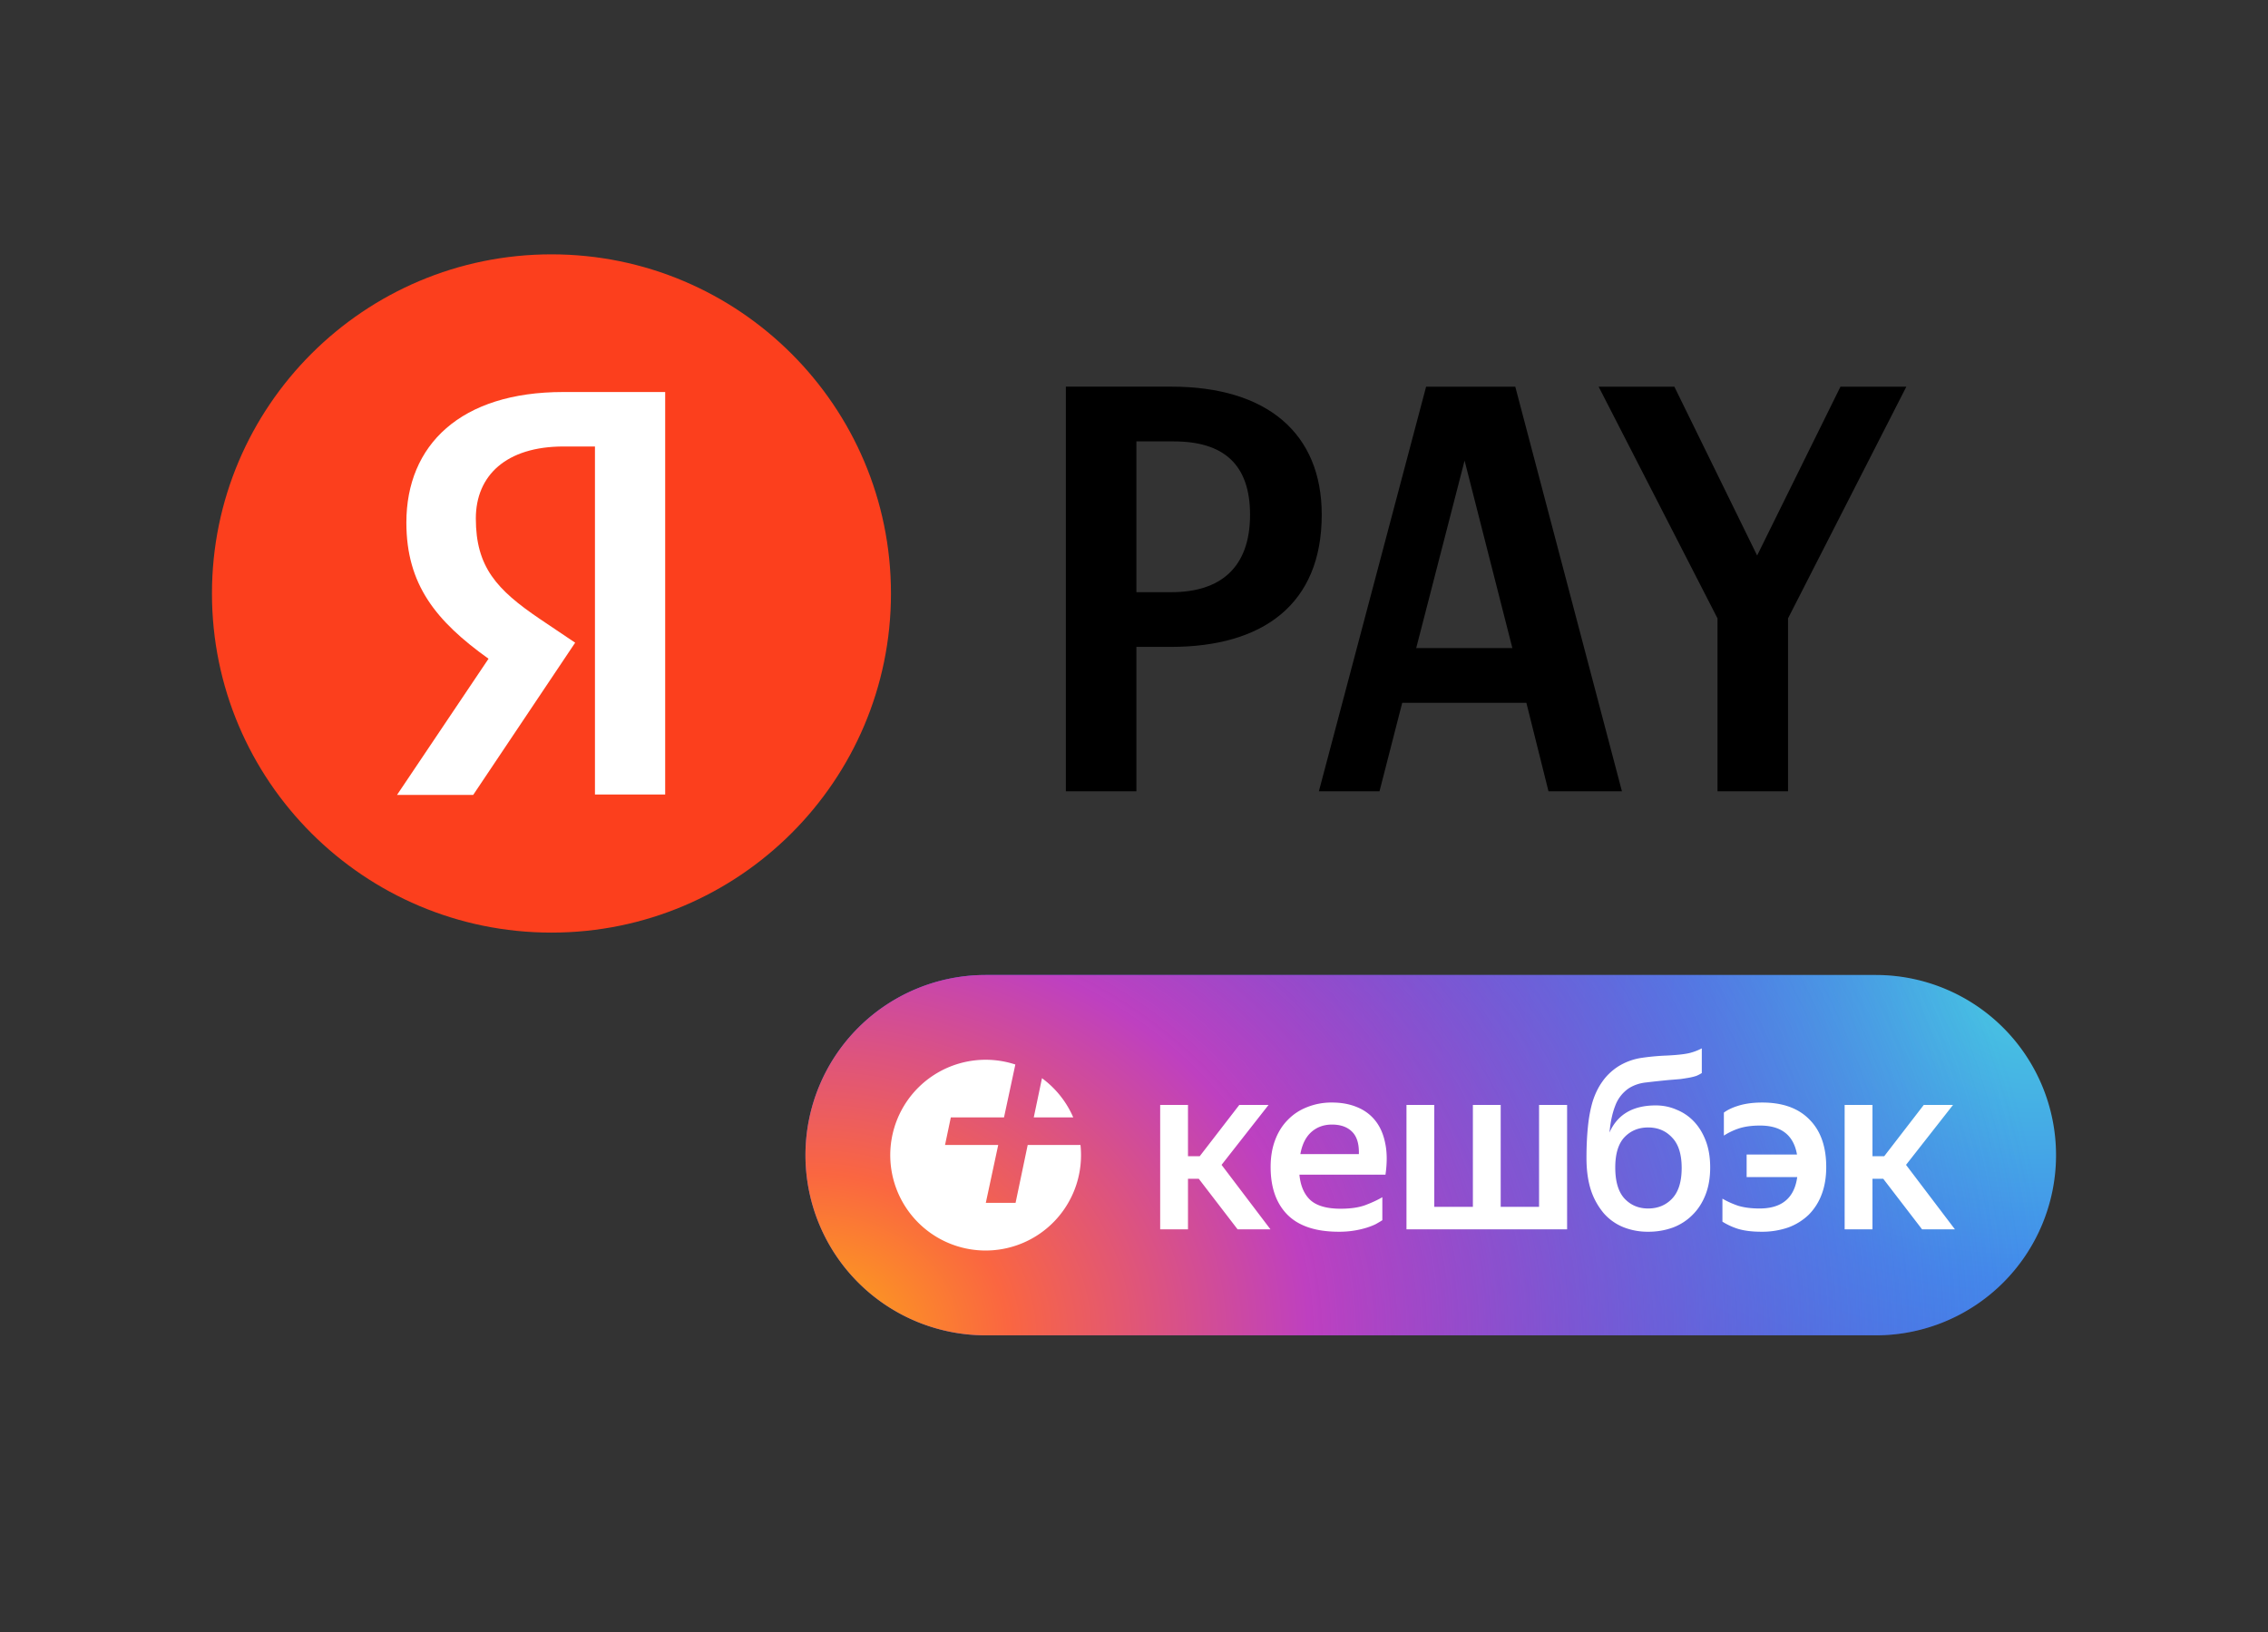 <svg width="107" height="77" fill="none" xmlns="http://www.w3.org/2000/svg">
  <rect width="100%" height="100%" fill="#333333" stroke="none"/>
  <path d="M42.034 28c0-8.837-7.18-16-16.017-16S10 19.163 10 28s7.18 16 16.017 16c8.836 0 16.017-7.163 16.017-16Z" fill="#FC3F1D"/>
  <path d="M28.069 21.065h-1.48c-2.713 0-4.14 1.373-4.14 3.397 0 2.288.986 3.361 3.012 4.734l1.674 1.126-4.81 7.181h-3.594l4.317-6.424c-2.484-1.777-3.876-3.502-3.876-6.424 0-3.66 2.555-6.16 7.4-6.16h4.81v18.99h-3.313v-16.42Z" fill="#fff"/>
  <path d="M50.286 18.243v19.09h3.327V30.52h1.622c4.345 0 7.122-2.005 7.122-6.235 0-3.845-2.585-6.043-7.094-6.043h-4.977Zm4.977 9.696h-1.65v-7.114h1.76c2.337 0 3.602 1.071 3.602 3.46 0 2.5-1.403 3.654-3.712 3.654ZM76.52 37.333l-5.032-19.09h-4.207l-5.059 19.09h2.86l1.072-4.175h5.857l1.044 4.175h3.465Zm-9.706-6.757 2.282-8.845 2.255 8.845h-4.537ZM89.937 18.243H86.83l-3.932 7.966-3.905-7.966H75.42l5.609 10.932v8.158h3.327v-8.158l5.582-10.932Z" fill="#000"/>
  <path d="M38 54.5a8.5 8.5 0 0 1 8.5-8.5h42a8.5 8.5 0 0 1 0 17h-42a8.5 8.5 0 0 1-8.5-8.5Z" fill="url(#a)"/>
  <path d="M38 54.5a8.5 8.5 0 0 1 8.5-8.5h42a8.5 8.5 0 0 1 0 17h-42a8.5 8.5 0 0 1-8.5-8.5Z" fill="url(#b)"/>
  <path d="M56.556 55.614h-.509V58h-1.312v-5.87h1.312v2.42h.554l1.867-2.42h1.38l-2.217 2.828L59.938 58h-1.55l-1.832-2.386Zm8.66 1.956a6.685 6.685 0 0 1-.305.181c-.12.06-.264.117-.43.17a4.358 4.358 0 0 1-1.323.192c-1.078 0-1.885-.268-2.42-.803-.528-.535-.792-1.286-.792-2.25 0-.476.072-.902.215-1.279.143-.377.343-.694.6-.95.256-.264.561-.464.915-.6a3.08 3.08 0 0 1 1.165-.214c.438 0 .83.071 1.177.215.354.143.644.358.87.644.227.287.381.641.464 1.064.09.422.094.916.012 1.481h-4.06c.052.536.23.939.53 1.21.302.264.774.396 1.414.396.468 0 .856-.056 1.166-.17.316-.12.584-.244.802-.373v1.086Zm-2.375-4.513c-.384 0-.708.117-.972.35-.264.235-.438.582-.52 1.042h2.76c.014-.475-.091-.826-.318-1.052-.226-.227-.542-.34-.95-.34ZM73.933 58h-7.578v-5.87h1.312v4.807h1.821V52.13H70.8v4.807h1.81V52.13h1.323V58Zm6.75-2.918c0 .49-.075.924-.226 1.3-.15.378-.358.694-.622.95a2.567 2.567 0 0 1-.927.589 3.367 3.367 0 0 1-1.154.192 3.08 3.08 0 0 1-1.165-.215 2.444 2.444 0 0 1-.916-.645 3.287 3.287 0 0 1-.61-1.085c-.144-.438-.216-.95-.216-1.538 0-.536.023-1.026.068-1.47.045-.446.12-.845.226-1.2.113-.354.264-.663.453-.927.188-.272.43-.505.724-.702a2.88 2.88 0 0 1 1.108-.418c.4-.06.807-.098 1.222-.113.46-.023.806-.06 1.04-.113a2.62 2.62 0 0 0 .6-.226v1.165c-.083.052-.17.098-.26.135-.09.03-.197.057-.317.08-.12.022-.26.045-.419.067-.158.015-.343.03-.554.046-.384.037-.735.075-1.052.113-.316.03-.6.124-.848.282a1.715 1.715 0 0 0-.633.815c-.136.347-.227.769-.272 1.267.377-.852 1.105-1.278 2.183-1.278.347 0 .675.067.984.203.317.128.592.317.826.566.233.248.418.554.554.916.136.362.203.776.203 1.244Zm-2.929 1.934c.46 0 .837-.155 1.131-.464.302-.316.453-.799.453-1.447 0-.649-.151-1.128-.453-1.437-.294-.317-.67-.475-1.13-.475-.453 0-.826.155-1.12.464-.287.309-.43.784-.43 1.425 0 .663.147 1.154.44 1.47.295.31.664.464 1.11.464Zm8.404-1.957c0 .483-.071.913-.215 1.29a2.69 2.69 0 0 1-.61.961 2.774 2.774 0 0 1-.962.6 3.757 3.757 0 0 1-1.278.203c-.43 0-.795-.045-1.097-.136a3.186 3.186 0 0 1-.735-.339v-1.086c.234.136.486.25.758.34.279.082.61.124.995.124 1.048 0 1.64-.494 1.776-1.482h-2.387v-1.063h2.376c-.159-.912-.74-1.368-1.742-1.368-.37 0-.69.041-.962.124-.264.083-.512.2-.746.35v-1.085c.18-.136.426-.249.735-.34.31-.09.667-.135 1.075-.135.965 0 1.707.267 2.228.803.527.528.791 1.274.791 2.24Zm2.69.555h-.508V58h-1.313v-5.87h1.313v2.42h.554l1.866-2.42h1.38l-2.217 2.828L92.23 58h-1.55l-1.832-2.386Z" fill="#fff"/>
  <path fill-rule="evenodd" clip-rule="evenodd" d="m47.913 56.749.572-2.73h2.49a4.5 4.5 0 1 1-3.073-3.796l-.535 2.496h-2.509l-.273 1.3h2.509l-.585 2.73h1.404Zm1.246-5.88-.388 1.85h1.863a4.516 4.516 0 0 0-1.475-1.85Z" fill="#fff"/>
  <defs>
    <radialGradient id="a" cx="0" cy="0" r="1" gradientUnits="userSpaceOnUse" gradientTransform="rotate(163.926 45.252 29.848) scale(61.4 49.447)">
      <stop stop-color="#48CCE0"/>
      <stop offset=".288" stop-color="#428BEB"/>
      <stop offset=".602" stop-color="#505ADD"/>
    </radialGradient>
    <radialGradient id="b" cx="0" cy="0" r="1" gradientUnits="userSpaceOnUse" gradientTransform="matrix(59 0 0 48.226 38 63)">
      <stop stop-color="#FCAB14"/>
      <stop offset=".159" stop-color="#FA6641"/>
      <stop offset=".402" stop-color="#BE40C0"/>
      <stop offset="1" stop-color="#505ADD" stop-opacity="0"/>
    </radialGradient>
  </defs>
</svg>
